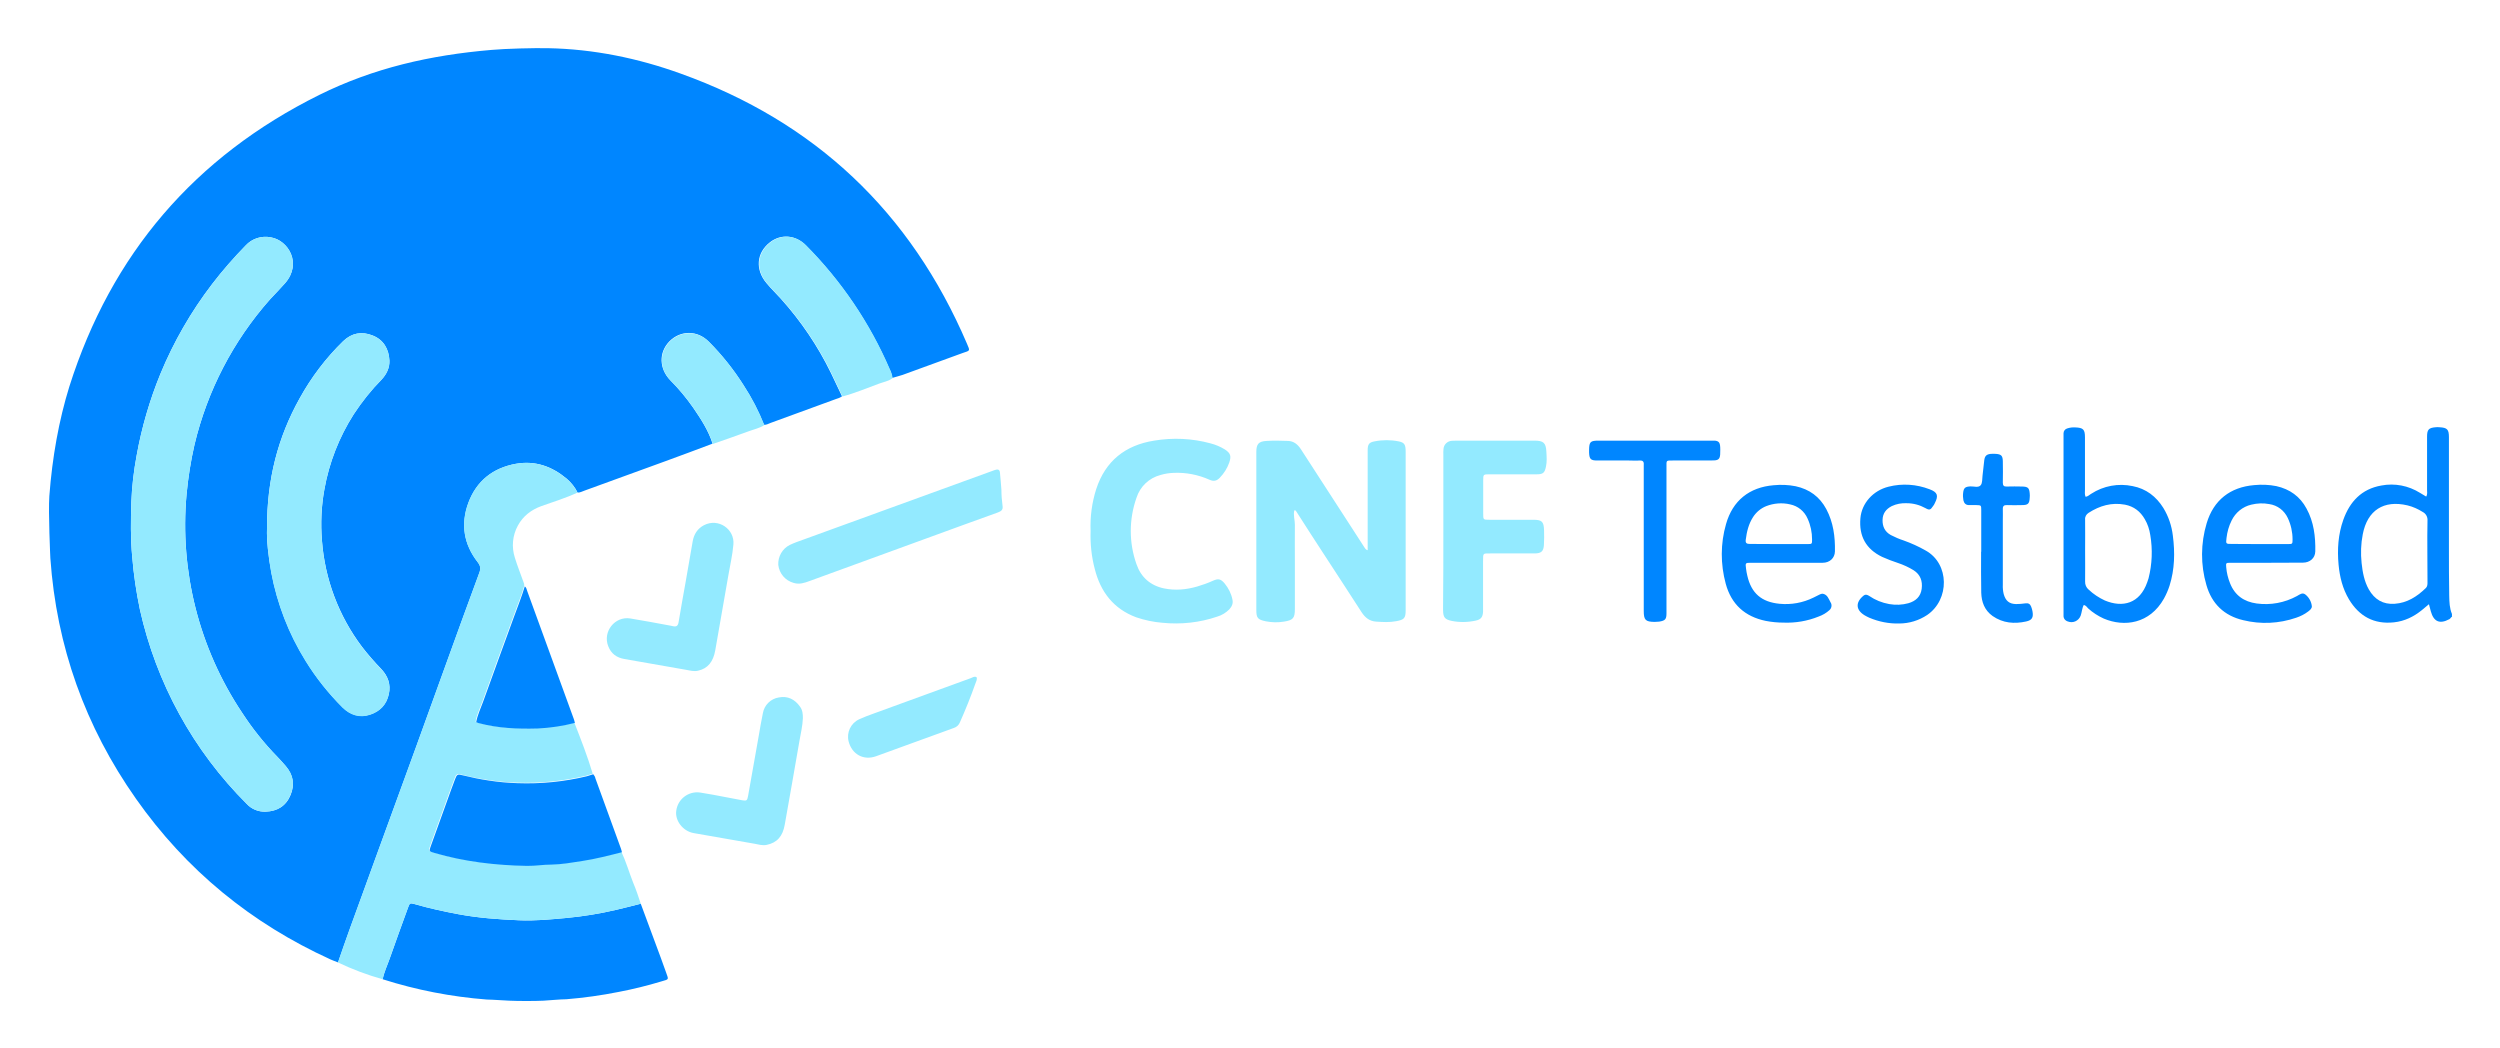 <?xml version="1.0" encoding="utf-8"?>
<!-- Generator: Adobe Illustrator 26.1.0, SVG Export Plug-In . SVG Version: 6.00 Build 0)  -->
<svg version="1.1" id="Layer_1" xmlns="http://www.w3.org/2000/svg" xmlns:xlink="http://www.w3.org/1999/xlink" x="0px" y="0px"
	 viewBox="0 0 1737.8 728.8" style="enable-background:new 0 0 1737.8 728.8;" xml:space="preserve">
<style type="text/css">
	.st0{fill:#0086FF;}
	.st1{fill:#93EAFF;}
	.st2{fill:none;}
</style>
<path class="st0" d="M1704.7,428.7c-1.1,0.1-1.2,1.3-2.1,1.7c-6.7,3.6-10.9,1.8-12.9-5.5c-0.4-1.5-0.8-2.9-1.3-4.9
	c-1.8,1.5-3.3,2.8-4.9,4.1c-5.7,4.6-12,7.7-19.4,8.5c-13.9,1.5-24.2-4.2-31.3-16c-4.4-7.4-6.4-15.5-7.2-24
	c-1-10.7-0.3-21.2,3.3-31.3c4.5-12.6,12.7-21.4,26.4-23.8c9.3-1.8,18.9,0.1,26.9,5.1c1.4,0.9,2.8,1.7,4.3,2.6c1-1.7,0.6-3.3,0.6-4.8
	c0-12.3,0-24.6,0-36.9c0-4.9,1.2-6.1,5.9-6.5c0.9-0.1,1.9-0.1,2.8,0c5.3,0.3,6.5,1.5,6.5,6.9c0,25.9,0,51.7,0,77.6
	c0,10.9,0,21.8,0.2,32.7c0.1,4.3,0.2,8.6,1.9,12.6v1.9H1704.7z M1687.3,382.9c0-7-0.1-14,0.1-21c0.2-2.5-1.1-4.9-3.3-6
	c-3.3-2.1-6.9-3.7-10.6-4.6c-16.5-3.9-27.9,3.4-31.1,20.1c-1.3,6.6-1.5,13.3-0.8,20c0.7,6.4,1.8,12.6,5,18.3c4,7,9.9,10.6,18,10
	c8.7-0.6,15.5-5,21.6-10.9c1.3-1.3,1.2-2.8,1.2-4.3C1687.3,397.2,1687.3,390.1,1687.3,382.9L1687.3,382.9z"/>
<path class="st1" d="M950.7,382.5c0-16.4,0-32.5,0-48.5c0-7,0-14,0-21c0-4.1,0.9-5.5,4.8-6.2c5.5-1.1,11.2-1.1,16.7,0
	c4.1,0.8,4.9,2.3,4.9,7.1c0,24.3,0,48.6,0,72.9c0,12.5,0,24.9,0,37.4c0,5.5-1,6.6-6.6,7.6c-4.6,0.9-9.3,0.6-13.9,0.3
	c-4.6-0.3-7.6-2.7-10.1-6.5c-8.1-12.7-16.5-25.3-24.7-38c-7-10.7-13.9-21.4-20.8-32.2c-0.2-0.5-0.8-0.8-1.3-0.6
	c-0.8,3.3,0.4,6.6,0.4,10c-0.1,8.9,0,17.8,0,26.6c0,10.6,0,21.2,0,31.8c0,6.5-1.2,7.9-7.6,8.9c-4.2,0.7-8.4,0.6-12.5-0.2
	c-5.8-1.2-6.7-2.3-6.7-8c0-23.4,0-46.7,0-70.1c0-13.2,0-26.5,0-39.7c0-5.4,1.6-7.3,7.1-7.6c5-0.3,10-0.2,14.9,0c4,0.1,6.8,2.4,9,5.8
	c10.8,16.8,21.7,33.5,32.5,50.2c3.9,6,7.8,12,11.7,18.1C948.9,381,949.1,382,950.7,382.5L950.7,382.5z M758.1,369.1
	c-0.4-9.8,0.9-19.7,3.9-29.1c6.4-19.6,20.2-30.5,40.2-33.7c13.1-2.2,26.5-1.6,39.3,1.9c3.5,0.9,6.8,2.3,9.9,4.2
	c4,2.6,4.6,4.6,3.1,9.1c-1.4,4-3.7,7.6-6.6,10.6c-2.1,2.2-4.2,2.7-7.1,1.4c-7.8-3.5-16.4-5.2-25-4.8c-3.1,0.1-6.2,0.6-9.2,1.5
	c-7.9,2.1-14.1,8-16.6,15.8c-5.3,15-5.3,31.3,0,46.2c3.1,9,9.6,14.8,19.1,16.8c7.8,1.6,15.5,0.9,23.1-1.3c3.7-1.1,7.4-2.4,10.9-4
	c3.8-1.7,5.5-1.3,8.2,1.9c2.7,3.3,4.6,7.1,5.4,11.2c0.6,2.7-0.4,4.8-2.2,6.8c-2.3,2.3-5.2,4.1-8.3,5c-12.3,4.2-25.3,5.6-38.2,4.3
	c-6.2-0.5-12.3-1.8-18.2-3.8c-15.8-5.9-24.8-17.7-28.8-33.6C758.7,386.8,757.8,377.9,758.1,369.1z M1003.3,369.1
	c0-17.6,0-35.2,0-52.8c-0.1-1.4,0-2.8,0.1-4.2c0.2-3.1,2.7-5.5,5.8-5.7c1.1-0.1,2.2-0.1,3.3-0.1c18.1,0,36.2,0,54.2,0
	c6.1,0,7.9,1.5,8.2,7.5c0.2,3.6,0.5,7.2-0.3,10.7c-0.9,4.2-2,5.2-6.4,5.2c-10.9,0-21.8,0-32.7,0c-4.4,0-4.5,0-4.5,4.3
	c0,7.6,0,15.3,0,22.9c0,4.4,0,4.4,4.3,4.4c10.1,0,20.3,0,30.4,0c6.1,0,7.4,1.2,7.6,7.3c0.1,3.4,0.1,6.9-0.1,10.3
	c-0.3,4.3-1.8,5.7-6.2,5.8c-0.9,0-1.9,0-2.8,0c-9.2,0-18.4,0-27.6,0c-6.1,0-5.6-0.5-5.7,5.4c0,10.8,0,21.5,0,32.3c0,0.9,0,1.9,0,2.8
	c-0.2,3.7-1.4,5.4-5.1,6.2c-5.5,1.2-11.2,1.3-16.7,0.2c-4.8-1-5.9-2.5-6-7.3c0-0.9,0-1.9,0-2.8
	C1003.3,404.1,1003.3,386.6,1003.3,369.1L1003.3,369.1z"/>
<path class="st0" d="M1448.5,420.5c-1.3,2.3-1.3,5-2.2,7.5c-1.4,3.6-5.3,5.4-8.9,4c-0.4-0.1-0.7-0.3-1.1-0.5c-1.1-0.6-1.8-1.8-1.9-3
	c0-1.1,0-2.2,0-3.3c0-40.2,0-80.4,0-120.7c0-1.1,0-2.2,0-3.3c0-1.6,1.1-3,2.6-3.4c1.8-0.6,3.7-0.8,5.5-0.7c5.6,0.2,6.8,1.4,6.8,6.9
	c0,12.2,0,24.3,0,36.5c0,1.5-0.3,3.1,0.4,4.8c1.7-0.1,2.7-1.4,4-2.1c8.5-5.5,18.8-7.4,28.7-5.3c9.4,1.8,16.4,7.2,21.4,15.2
	c3.6,5.9,5.8,12.5,6.6,19.3c1.5,11.7,1.3,23.3-2.3,34.7c-1,3.1-2.3,6.1-3.9,9c-9.9,17.6-27.6,19.9-41.8,13.9
	c-4-1.8-7.7-4.2-10.9-7.1C1450.7,422,1450,420.9,1448.5,420.5z M1449.4,382.7c0,7.2,0.1,14.3,0,21.5c-0.1,2.2,0.8,4.3,2.5,5.7
	c3.3,3.1,7.1,5.6,11.2,7.5c12.4,5.2,24.3,2.2,29.5-12.7c0.3-0.9,0.6-1.8,0.9-2.7c2.5-9.8,2.9-20.1,1.2-30.1c-0.6-3.9-1.8-7.6-3.8-11
	c-3.1-5.4-7.6-8.9-13.8-10.1c-9.3-1.7-17.5,0.7-25.3,5.7c-1.6,1-2.6,2.8-2.4,4.6C1449.5,368.4,1449.4,375.5,1449.4,382.7
	L1449.4,382.7z M1576.1,391.2c-8.6,0-17.1,0-25.7,0c-3.1,0-3.2,0.1-2.9,3.2c0.3,3.7,1.2,7.4,2.6,10.9c3.3,8.5,9.7,13,18.6,14.2
	c9.6,1.3,19.4-0.5,28-5.2c1.8-1,3.8-2.8,6-0.9c2.4,2,4,4.9,4.3,8c0.1,1.6-1.3,2.7-2.6,3.7c-2.5,1.9-5.3,3.3-8.3,4.3
	c-11.9,4.1-24.6,4.7-36.8,1.7c-13.3-3.1-21.9-11.5-25.6-24.5c-4.1-14-4-28.9,0.2-42.9c4.8-16,16.3-25.1,33.1-26.5
	c5.1-0.5,10.3-0.3,15.3,0.7c9.4,2.1,16.5,7.2,21,15.6c5.1,9.3,6.3,19.5,6.1,29.8c-0.1,4.7-3.8,7.8-8.6,7.8
	C1592.6,391.2,1584.4,391.2,1576.1,391.2z M1570.4,378.2c6.7,0,13.4,0,20.1,0c3,0,3.1-0.1,3.1-3.2c0-5.2-1.1-10.2-3.3-14.9
	c-2.4-5.2-7.2-8.9-12.9-9.7c-4.1-0.8-8.4-0.6-12.5,0.4c-6,1.4-11,5.5-13.7,11.1c-1.9,3.8-3,7.8-3.5,12s-0.5,4.2,3.6,4.2
	C1557.6,378.2,1564,378.2,1570.4,378.2L1570.4,378.2z M1242.3,391.2c-8.4,0-16.8,0-25.2,0c-3.9,0-3.9,0.1-3.4,4
	c0.2,1.7,0.5,3.4,0.9,5c2.8,12.2,9.9,18.3,22.4,19.5c8.1,0.8,16.3-0.7,23.6-4.3c1.4-0.7,2.8-1.4,4.2-2.1c0.7-0.4,1.4-0.6,2.2-0.6
	c3.3,0.6,4.1,3.5,5.4,5.9c1.2,1.7,0.9,4.1-0.7,5.5c-2.2,2-4.8,3.5-7.6,4.5c-7.7,3.1-15.9,4.5-24.2,4.2c-4.2,0-8.4-0.4-12.5-1.2
	c-14.5-3-23.9-11.5-27.8-25.8c-3.7-13.6-3.7-28,0.2-41.5c4.6-16.3,16.2-25.6,33.1-27c5.1-0.5,10.3-0.3,15.3,0.7
	c9.6,2.1,16.7,7.3,21.3,15.9c4.9,9.2,6.2,19.2,6,29.4c-0.1,4.7-3.7,7.9-8.5,7.9C1258.8,391.2,1250.6,391.2,1242.3,391.2z
	 M1236.4,378.2c6.7,0,13.4,0,20.1,0c3.1,0,3.1-0.1,3.1-3.2c0-5-1-9.9-3.1-14.5c-2.2-5.1-6.7-8.8-12.2-9.9
	c-5.5-1.3-11.3-0.8-16.5,1.2c-3.8,1.5-7,4.2-9.2,7.6c-3.1,4.8-4.4,10.2-5.1,15.8c-0.3,2.4,0.7,2.9,2.9,2.9
	C1223.1,378.1,1229.7,378.2,1236.4,378.2z M1142.6,375c0-16.4,0-32.7,0-49.1c0-0.9,0-1.9,0-2.8c0.2-2.2-0.6-3.1-2.9-3
	c-2.5,0.2-5,0-7.5,0c-7.3,0-14.6,0-22,0c-4.5,0-5.4-1-5.6-5.5c0-0.6,0-1.2,0-1.9c0.1-5.6,0.9-6.4,6.6-6.4c26,0,52,0,78.1,0
	c0.9,0,1.9,0,2.8,0c3,0.4,3.7,1.5,3.7,6.3c0.1,5.7-0.5,7-3.6,7.4c-1.1,0.1-2.2,0.1-3.3,0.1c-8.6,0-17.1,0-25.7,0
	c-5.3,0-4.8-0.3-4.8,4.7c0,25.1,0,50.2,0,75.3c0,8.7,0,17.5,0,26.2c0,4.2-0.9,5.1-5,5.8c-1.1,0.1-2.2,0.2-3.3,0.2
	c-6.3-0.1-7.5-1.3-7.5-7.7C1142.6,408,1142.6,391.5,1142.6,375z M1320.2,433.4c-7.1,0.2-14.2-1.2-20.8-4c-1.1-0.5-2.3-1.1-3.3-1.7
	c-6.1-3.7-6.4-8.9-0.9-13.5c1.5-1.3,2.8-0.8,4.2,0.1c4.1,2.8,8.8,4.7,13.8,5.6c4.5,0.8,9.1,0.6,13.4-0.6c5.1-1.5,8.5-4.6,9.2-10
	s-0.9-9.9-5.6-12.9c-3.4-2.1-7.1-3.8-11-5.1c-3.7-1.2-7.3-2.6-10.9-4.2c-11.2-5.4-16.2-14.4-15.1-26.9c0.9-10.3,8.7-19.2,19.6-21.9
	c9.5-2.4,19.4-1.7,28.5,1.8c5.6,2.1,6.3,4.4,3.6,9.7c-0.3,0.7-0.7,1.4-1.2,2c-1.8,2.7-2.5,3-5.3,1.4c-4-2.2-8.4-3.4-13-3.4
	c-3.6-0.2-7.2,0.5-10.4,2c-3.9,2-6.3,5-6.4,9.6s1.6,8.2,5.7,10.5c2.9,1.5,5.9,2.8,9,3.8c5.3,1.9,10.4,4.2,15.3,7
	c16.6,9.2,16.7,34.1,1,44.8C1333.9,431.3,1327.1,433.4,1320.2,433.4L1320.2,433.4z M1377.2,383.5c0-9.7,0-19.3,0-29
	c0-3.3-0.1-3.3-3.4-3.4c-1.7,0-3.4,0-5.1,0c-2.2,0-3.4-1.2-3.9-3.3c-0.3-1.7-0.4-3.4-0.2-5.1c0.4-3.6,1.4-4.4,5.1-4.6
	c2.4-0.1,5.5,1.1,7.1-0.8c1.3-1.5,1-4.4,1.3-6.7c0.5-3.6,0.7-7.1,1.2-10.7c0.4-3,1.6-4.1,4.5-4.4c1.2-0.1,2.5-0.1,3.7,0
	c3.6,0.3,4.6,1.3,4.7,5c0.1,5,0.1,10,0,15c0,2,0.7,2.8,2.7,2.7c3.6-0.1,7.2-0.1,10.8,0c4,0.1,4.9,1,5.2,4.9c0.1,0.9,0.1,1.9,0,2.8
	c-0.2,4.3-1.2,5.2-5.4,5.2c-3.4,0.1-6.9,0.1-10.3,0c-2.2-0.1-3.1,0.6-3,2.9c0.1,2.5,0,5,0,7.5c0,15,0,29.9,0,44.9
	c-0.1,2.2,0.1,4.4,0.6,6.5c1.3,4.7,3.8,6.9,8.6,7c2.2,0,4.4-0.2,6.5-0.5c2-0.3,3.3,0.4,4,2.3c0.4,1,0.7,2.1,0.9,3.1
	c0.8,4.3-0.2,6.3-4.4,7.2c-8.2,1.8-16.1,1.2-23.3-3.8c-5.6-4-7.7-9.7-7.9-16.2c-0.2-9.5-0.1-19-0.1-28.5H1377.2z"/>
<path class="st2" d="M245.8,287.9c5.7-8.7,12.3-16.8,19.5-24.3c3.6-3.7,5.7-8.2,5.4-13.2c-0.4-7.9-3.9-14.4-11.7-17.4
	c-7.5-2.9-14.6-1.7-20.5,4c-12,11.7-22.2,25.1-30.2,39.7c-15.1,27.1-22.8,56.2-22.7,90.6l0,0c-0.3,8,0.9,19.3,3,30.4
	c4,21.7,12.1,42.5,23.8,61.3c7.3,11.8,15.9,22.8,25.7,32.5c5.2,5.2,11.8,7.4,19.1,5c6.9-2.3,11.4-6.9,13.1-14.3
	c1.5-6.8-0.7-12.5-5.2-17.3c-4.8-5-9.3-10.2-13.6-15.7c-16.1-21.4-25.7-47-27.7-73.7c-1-11.9-0.5-24,1.7-35.8
	C228.9,321.4,235.7,303.8,245.8,287.9L245.8,287.9z"/>
<path class="st2" d="M193,526.5c-9.2-9.5-17.5-19.9-24.8-31c-29.8-44.7-43.4-98.3-38.5-151.8c1.1-11.6,2.9-23.1,5.5-34.4
	c8.9-37.4,26.9-72.1,52.4-100.9c3.5-3.9,7.2-7.5,10.6-11.4c12-13.8,2.1-29.7-9.9-31.8c-6.5-1.3-13.1,0.8-17.6,5.7
	c-8.3,8.5-16,17.4-23.2,26.7c-14.7,19.2-26.8,40.2-36,62.5c-7.5,18.2-13,37.2-16.5,56.6c-2,10.7-3.2,21.5-3.7,32.3
	c-0.4,12.7-0.6,25.5,0.6,38.3c1,12.2,2.8,24.4,5.3,36.4c11.3,51.3,37.1,98.2,74.3,135.3c3.4,3.6,8.2,5.6,13.2,5.4
	c8.1-0.3,14.1-3.9,17.3-11.6c3-7.2,1.8-13.8-3.3-19.7C196.8,530.7,195,528.5,193,526.5L193,526.5z"/>
<path class="st2" d="M193,526.5c-9.2-9.5-17.5-19.9-24.8-31c-29.8-44.7-43.4-98.3-38.5-151.8c1.1-11.6,2.9-23.1,5.5-34.4
	c8.9-37.4,26.9-72.1,52.4-100.9c3.5-3.9,7.2-7.5,10.6-11.4c12-13.8,2.1-29.7-9.9-31.8c-6.5-1.3-13.1,0.8-17.6,5.7
	c-8.3,8.5-16,17.4-23.2,26.7c-14.7,19.2-26.8,40.2-36,62.5c-7.5,18.2-13,37.2-16.5,56.6c-2,10.7-3.2,21.5-3.7,32.3
	c-0.4,12.7-0.6,25.5,0.6,38.3c1,12.2,2.8,24.4,5.3,36.4c11.3,51.3,37.1,98.2,74.3,135.3c3.4,3.6,8.2,5.6,13.2,5.4
	c8.1-0.3,14.1-3.9,17.3-11.6c3-7.2,1.8-13.8-3.3-19.7C196.8,530.7,195,528.5,193,526.5L193,526.5z"/>
<path class="st2" d="M245.8,287.9c5.7-8.7,12.3-16.8,19.5-24.3c3.6-3.7,5.7-8.2,5.4-13.2c-0.4-7.9-3.9-14.4-11.7-17.4
	c-7.5-2.9-14.6-1.7-20.5,4c-12,11.7-22.2,25.1-30.2,39.7c-15.1,27.1-22.8,56.2-22.7,90.6l0,0c-0.3,8,0.9,19.3,3,30.4
	c4,21.7,12.1,42.5,23.8,61.3c7.3,11.8,15.9,22.8,25.7,32.5c5.2,5.2,11.8,7.4,19.1,5c6.9-2.3,11.4-6.9,13.1-14.3
	c1.5-6.8-0.7-12.5-5.2-17.3c-4.8-5-9.3-10.2-13.6-15.7c-16.1-21.4-25.7-47-27.7-73.7c-1-11.9-0.5-24,1.7-35.8
	C228.9,321.4,235.7,303.8,245.8,287.9L245.8,287.9z"/>
<path class="st0" d="M672.2,239C633,147.4,566.7,84.7,473,51.1c-29.7-10.7-60.5-17-92-17.6c-9.7-0.2-29.7,0.3-39.4,1.2
	c-42.4,3.6-81.8,12.5-119.7,31.3C135.3,109,77.4,176.6,48.2,268.7c-7.2,23.2-11.9,49.2-13.9,76.1C33.5,355.9,35,388,35,388
	c4.3,61.3,24.2,117,59.5,167.2c34.8,49.5,80.1,86.6,135.2,111.7c1.7,0.8,3.5,1.4,5.3,2.1c2.7-7.7,5.3-15.5,8.1-23.1
	c5.8-16.1,11.8-32.2,17.6-48.4c9.6-26.3,19.2-52.6,28.8-79c6.8-18.8,13.6-37.6,20.4-56.4c7.7-21.3,15.4-42.6,23.3-63.9
	c1.1-2.9,0.9-4.8-1-7.3c-9.8-12.5-12.1-26.5-6.6-41.4c5.7-15.2,17-24.2,33-27.1c13.5-2.4,25.1,1.8,35.4,10.4
	c3.1,2.7,5.7,5.9,7.5,9.6c1.8,0.1,3.3-0.9,4.9-1.4c18.6-6.7,37.2-13.5,55.8-20.3c11.1-4,22.1-8.2,33.1-12.3
	c-2.9-9.3-8.2-17.3-13.6-25.2c-4.7-6.7-9.9-13-15.7-18.8c-8-8.2-8.1-19.5-0.7-27.1c7.7-7.8,19.4-7.9,27.4,0.2
	c9.1,9.1,17.2,19.3,24.1,30.2c5.7,8.7,10.5,18,14.3,27.6c1.6,0.1,3-0.7,4.5-1.3c15.2-5.5,30.3-11.1,45.4-16.6c1.5-0.4,3-1,4.3-1.9
	c-2.6-5.4-5.1-10.8-7.7-16.2c-9.1-18.7-20.8-36-34.7-51.5c-3.4-3.8-7-7.2-10.2-11.1c-7.7-9.2-7.1-20.8,2.5-28.3
	c7.6-5.9,17.7-5.2,24.9,2.1c24.6,24.8,44.3,53.9,58.1,85.9c1,2,1.7,4.1,2,6.3c2.4-0.7,4.8-1.3,7.2-2.1c13.9-5,27.8-10.1,41.7-15.2
	C674.6,243.6,674.3,244,672.2,239L672.2,239z M202,552.6c-3.2,7.7-9.2,11.3-17.3,11.6c-5,0.2-9.8-1.7-13.2-5.4
	c-37.2-37.1-62.9-84-74.3-135.3c-2.5-12-4.3-24.1-5.3-36.4c-1.2-12.8-1-25.5-0.6-38.3c0.4-10.8,1.7-21.6,3.7-32.3
	c3.5-19.4,9-38.3,16.5-56.6c9.2-22.3,21.3-43.3,36-62.5c7.2-9.4,15-18.3,23.2-26.7c4.5-4.9,11.1-7,17.6-5.7c12,2,21.9,18,9.9,31.8
	c-3.4,3.9-7.1,7.6-10.6,11.4c-25.5,28.8-43.5,63.5-52.4,100.9c-2.6,11.3-4.4,22.8-5.5,34.4c-4.9,53.5,8.7,107.1,38.5,151.8
	c7.2,11.1,15.5,21.5,24.8,31c2,2,3.8,4.2,5.7,6.3C203.8,538.8,205,545.3,202,552.6L202,552.6z M223.8,375.7
	c2,26.7,11.6,52.3,27.7,73.7c4.2,5.5,8.8,10.7,13.6,15.7c4.5,4.8,6.7,10.5,5.2,17.3c-1.6,7.3-6.1,12-13.1,14.3
	c-7.3,2.4-13.8,0.2-19.1-5c-9.8-9.8-18.5-20.7-25.7-32.5c-11.7-18.8-19.7-39.6-23.8-61.3c-2.1-11.2-3.3-22.4-3-30.4l0,0
	c-0.1-34.4,7.6-63.5,22.7-90.6c8.1-14.7,18.3-28.1,30.2-39.7c6-5.8,13-7,20.5-4c7.7,3,11.3,9.5,11.7,17.4c0.2,5-1.9,9.4-5.4,13.2
	c-7.3,7.4-13.8,15.6-19.5,24.3c-10.1,15.9-17,33.5-20.3,52C223.4,351.7,222.8,363.8,223.8,375.7L223.8,375.7z M338.4,694.8
	c-24.6-1.9-48.9-6.6-72.4-14.1c1-5.1,3.3-9.8,5-14.7c4.1-11.7,8.4-23.4,12.6-35c1.2-3.4,1.4-3.4,4.8-2.5c10,2.9,20.1,5.1,30.3,7
	c13.9,2.6,28,3.6,42.1,4.2c11,0.5,22-0.6,32.9-1.6c11.7-1.1,23.3-3,34.8-5.7c5.7-1.3,11.3-2.8,16.9-4.2c4.6,12.5,9.3,25,13.9,37.5
	c1.2,3.2,2.4,6.5,3.5,9.7c2,5.9,2.7,5.1-3.4,6.9c-9.6,2.9-19.4,5.3-29.3,7.2c-12,2.4-24.2,4.1-36.4,5.1c-5.3,0.1-9.5,0.6-15.9,1
	c-6.1,0.3-17.5,0.3-23.7,0C348.9,695.4,343.7,694.9,338.4,694.8L338.4,694.8z"/>
<path class="st1" d="M445.4,628.2c-5.6,1.4-11.3,2.9-16.9,4.2c-11.4,2.7-23.1,4.6-34.8,5.7c-11,1-21.9,2.1-32.9,1.6
	c-14.1-0.6-28.2-1.6-42.1-4.2c-10.2-1.9-20.3-4.1-30.3-7c-3.3-1-3.5-0.9-4.8,2.5c-4.3,11.7-8.5,23.3-12.6,35c-1.7,4.9-4,9.6-5,14.7
	c-10.7-3-21.1-6.9-31.1-11.7c2.7-7.7,5.3-15.5,8.1-23.1c5.8-16.1,11.8-32.2,17.6-48.4c9.6-26.3,19.2-52.6,28.8-79
	c6.8-18.8,13.6-37.6,20.4-56.4c7.7-21.3,15.4-42.6,23.3-63.9c1.1-2.9,0.9-4.8-1-7.3c-9.8-12.5-12.1-26.5-6.6-41.4
	c5.7-15.2,17-24.2,33-27.1c13.5-2.4,25.1,1.8,35.4,10.4c3.1,2.7,5.7,5.9,7.5,9.6c-8.1,3.8-16.7,6.4-25.1,9.4
	c-7.1,2.6-12.7,6.9-16.3,13.5c-3.8,6.9-4.5,15-2.1,22.4c1.7,5.6,3.9,11,5.8,16.4c0.5,1,0.8,2.1,0.7,3.2c-2.1,7.1-4.9,13.9-7.4,20.8
	c-7.2,19.8-14.5,39.5-21.6,59.4c-1.7,4.7-4,9.2-4.8,14.2c0.6,0.2,1,0.5,1.5,0.6c13.5,3.6,27.3,4.2,41.1,3.8c8.8-0.4,17.5-1.6,26-3.9
	c4.6,11.8,9.2,23.5,12.8,35.6c-1.5,0.5-3,1-4.5,1.4c-15.8,3.7-32,5.4-48.2,4.8c-6.6-0.2-13.2-0.8-19.7-1.8
	c-6.2-0.9-12.4-2.1-18.5-3.7c-3.5-0.9-4-0.5-5.2,2.8c-0.9,2.5-1.8,5-2.8,7.5c-4.7,13-9.4,26-14.1,39.1c-1.2,3.5-1.2,3.5,2.6,4.6
	c21,6.1,42.5,8.6,64.2,9c5.7,0.1,11.3-0.9,17-0.9c7.3,0,14.4-1.4,21.5-2.5c9.3-1.4,18.5-3.8,27.6-6.1c3.3,7,5.4,14.4,8.2,21.5
	C442.3,618.7,443.8,623.4,445.4,628.2L445.4,628.2z"/>
<path class="st0" d="M432.3,592.4c-9.1,2.3-18.3,4.7-27.6,6.1c-7.1,1.1-14.3,2.4-21.5,2.5c-5.7,0-11.3,1-17,0.9
	c-21.8-0.4-43.3-2.9-64.2-9c-3.8-1.1-3.8-1.2-2.6-4.6c4.7-13,9.4-26.1,14.1-39.1c0.9-2.5,1.8-5,2.8-7.5c1.3-3.4,1.7-3.7,5.2-2.8
	c6.1,1.5,12.3,2.8,18.5,3.7c6.5,1,13.1,1.6,19.7,1.8c16.2,0.6,32.4-1,48.2-4.8c1.5-0.4,3-0.9,4.5-1.4c0.7,0.8,1.3,1.8,1.5,2.9
	c5.9,16.2,11.8,32.5,17.7,48.7C431.9,590.6,432.1,591.5,432.3,592.4z"/>
<path class="st1" d="M696.9,351.7c0.4,2.6-0.8,3.6-3.2,4.5c-15.7,5.6-31.4,11.4-47.1,17.1c-28,10.2-56,20.4-83.9,30.6
	c-3.5,1.3-7,2.5-11,1.3c-5.8-1.6-10-6.5-10.7-12.5c-0.3-5.8,2.8-11.3,8-13.9c3.1-1.5,6.4-2.6,9.7-3.8
	c43.8-15.9,87.7-31.9,131.5-47.8c0.6-0.2,1.2-0.5,1.8-0.6c1.9-0.6,3,0,3.1,2.1c0.3,3.9,0.8,7.8,1,11.8
	C696.1,344.2,696.4,348,696.9,351.7L696.9,351.7z M585.6,275.6c-2.6-5.4-5.1-10.8-7.7-16.2c-9.1-18.7-20.8-36-34.7-51.5
	c-3.4-3.8-7-7.2-10.2-11.1c-7.7-9.2-7.1-20.8,2.5-28.3c7.6-5.9,17.7-5.2,24.9,2.1c24.6,24.8,44.3,53.9,58.1,85.9c1,2,1.7,4.1,2,6.3
	c-2.8,2.2-6.3,2.7-9.5,3.9C602.5,269.8,594.3,273.3,585.6,275.6z M509.8,378.5c-0.6,7.2-2.3,14.3-3.5,21.4
	c-3,17.4-6.1,34.7-9.1,52.1c-1.4,8-5.2,12.7-11.9,14.2c-2.9,0.7-5.6-0.1-8.4-0.6c-14.3-2.5-28.5-5-42.8-7.5
	c-5.4-0.9-9.3-3.7-11.3-8.9c-4-10.1,4.6-21,15.3-19.3c9.3,1.5,18.6,3.3,27.9,5c0.6,0.1,1.2,0.2,1.9,0.4c2.3,0.5,3.4-0.3,3.8-2.8
	c1.5-9.2,3.2-18.3,4.8-27.4c1.7-9.6,3.4-19.2,5-28.8c0.9-5,3.3-8.8,7.8-11.2C499.5,359.8,510.8,368,509.8,378.5L509.8,378.5z
	 M558.1,499.2c-0.2,5.4-1.5,10.6-2.4,15.9c-3.3,19.4-6.8,38.7-10.2,58.1c-1.4,8.1-5.3,12.6-12.6,14.1c-2.9,0.6-5.7-0.3-8.4-0.8
	c-14.1-2.4-28.2-4.9-42.3-7.4c-7.5-1.3-13.2-8.7-12.1-15.7c1.1-8,8.5-13.6,16.5-12.5c0.2,0,0.4,0.1,0.6,0.1c5.8,0.9,11.5,2,17.2,3.1
	c3.9,0.7,7.7,1.5,11.6,2.2c3,0.5,3.4,0.2,4-3c2.5-14.1,5-28.2,7.5-42.3c0.9-5.1,1.7-10.2,2.8-15.3c1-5.6,5.4-10,11.1-10.9
	c6.2-1.2,11.1,1.3,14.7,6.4C557.9,493.6,558.1,496.4,558.1,499.2L558.1,499.2z"/>
<path class="st0" d="M399.6,502.5c-8.5,2.2-17.2,3.5-26,3.9c-13.9,0.4-27.6-0.2-41.1-3.8c-0.4-0.1-0.9-0.3-1.5-0.6
	c0.9-5,3.1-9.5,4.8-14.2c7.1-19.8,14.4-39.6,21.6-59.4c2.5-6.9,5.3-13.8,7.4-20.8c1.1,0.8,1.3,2.1,1.7,3.3
	c10.8,29.6,21.6,59.3,32.4,89C399.2,500.7,399.4,501.6,399.6,502.5L399.6,502.5z"/>
<path class="st1" d="M495.5,308.6c-2.9-9.3-8.2-17.3-13.6-25.2c-4.7-6.7-9.9-13-15.7-18.8c-8-8.2-8.1-19.5-0.7-27.1
	c7.7-7.8,19.4-7.9,27.4,0.2c9.1,9.1,17.2,19.3,24.1,30.2c5.7,8.7,10.5,18,14.3,27.6c-3.4,2.2-7.5,3-11.2,4.4
	C512,302.9,503.8,305.7,495.5,308.6L495.5,308.6z M678.8,470.7c0.7,1.7-0.4,3.1-0.8,4.5c-3.2,9.1-6.8,18-10.7,26.8
	c-0.7,1.9-2.3,3.4-4.2,4c-18.1,6.5-36.1,13.2-54.2,19.7c-8.7,3.1-16.7-1.4-19-10.3c-1.6-6.2,1.5-12.7,7.3-15.4
	c3.3-1.5,6.7-2.8,10.1-4c22.5-8.2,45-16.4,67.5-24.6C676,471,677.2,469.9,678.8,470.7L678.8,470.7z M184.7,564.2
	c-5,0.2-9.8-1.7-13.2-5.4c-37.2-37.1-62.9-84-74.3-135.3c-2.5-12-4.3-24.1-5.3-36.4c-1.2-12.8-1-25.5-0.6-38.3
	c0.4-10.8,1.7-21.6,3.7-32.3c3.5-19.4,9-38.3,16.5-56.6c9.2-22.3,21.3-43.3,36-62.5c7.2-9.4,15-18.3,23.2-26.7
	c4.5-4.9,11.1-7,17.6-5.7c12,2,21.9,18,9.9,31.8c-3.4,3.9-7.1,7.6-10.6,11.4c-25.5,28.8-43.5,63.5-52.4,100.9
	c-2.6,11.3-4.4,22.8-5.5,34.4c-4.9,53.5,8.7,107.1,38.5,151.8c7.2,11.1,15.5,21.5,24.8,31c2,2,3.8,4.2,5.7,6.3
	c5.2,5.9,6.3,12.5,3.3,19.7C198.8,560.3,192.8,563.9,184.7,564.2L184.7,564.2z"/>
<path class="st1" d="M185.6,367.5c-0.1-34.4,7.6-63.5,22.7-90.6c8.1-14.7,18.3-28.1,30.2-39.7c6-5.8,13-7,20.5-4
	c7.7,3,11.3,9.5,11.7,17.4c0.2,5-1.9,9.4-5.4,13.2c-7.3,7.4-13.8,15.6-19.5,24.3c-10.1,15.9-17,33.5-20.3,52
	c-2.2,11.8-2.7,23.8-1.7,35.8c2,26.7,11.6,52.3,27.7,73.7c4.2,5.5,8.8,10.7,13.6,15.7c4.5,4.8,6.7,10.5,5.2,17.3
	c-1.6,7.3-6.1,12-13.1,14.3c-7.3,2.4-13.8,0.2-19.1-5c-9.8-9.8-18.5-20.7-25.8-32.5c-11.7-18.8-19.7-39.6-23.8-61.3
	C186.5,386.7,185.3,375.5,185.6,367.5L185.6,367.5z"/>
</svg>

